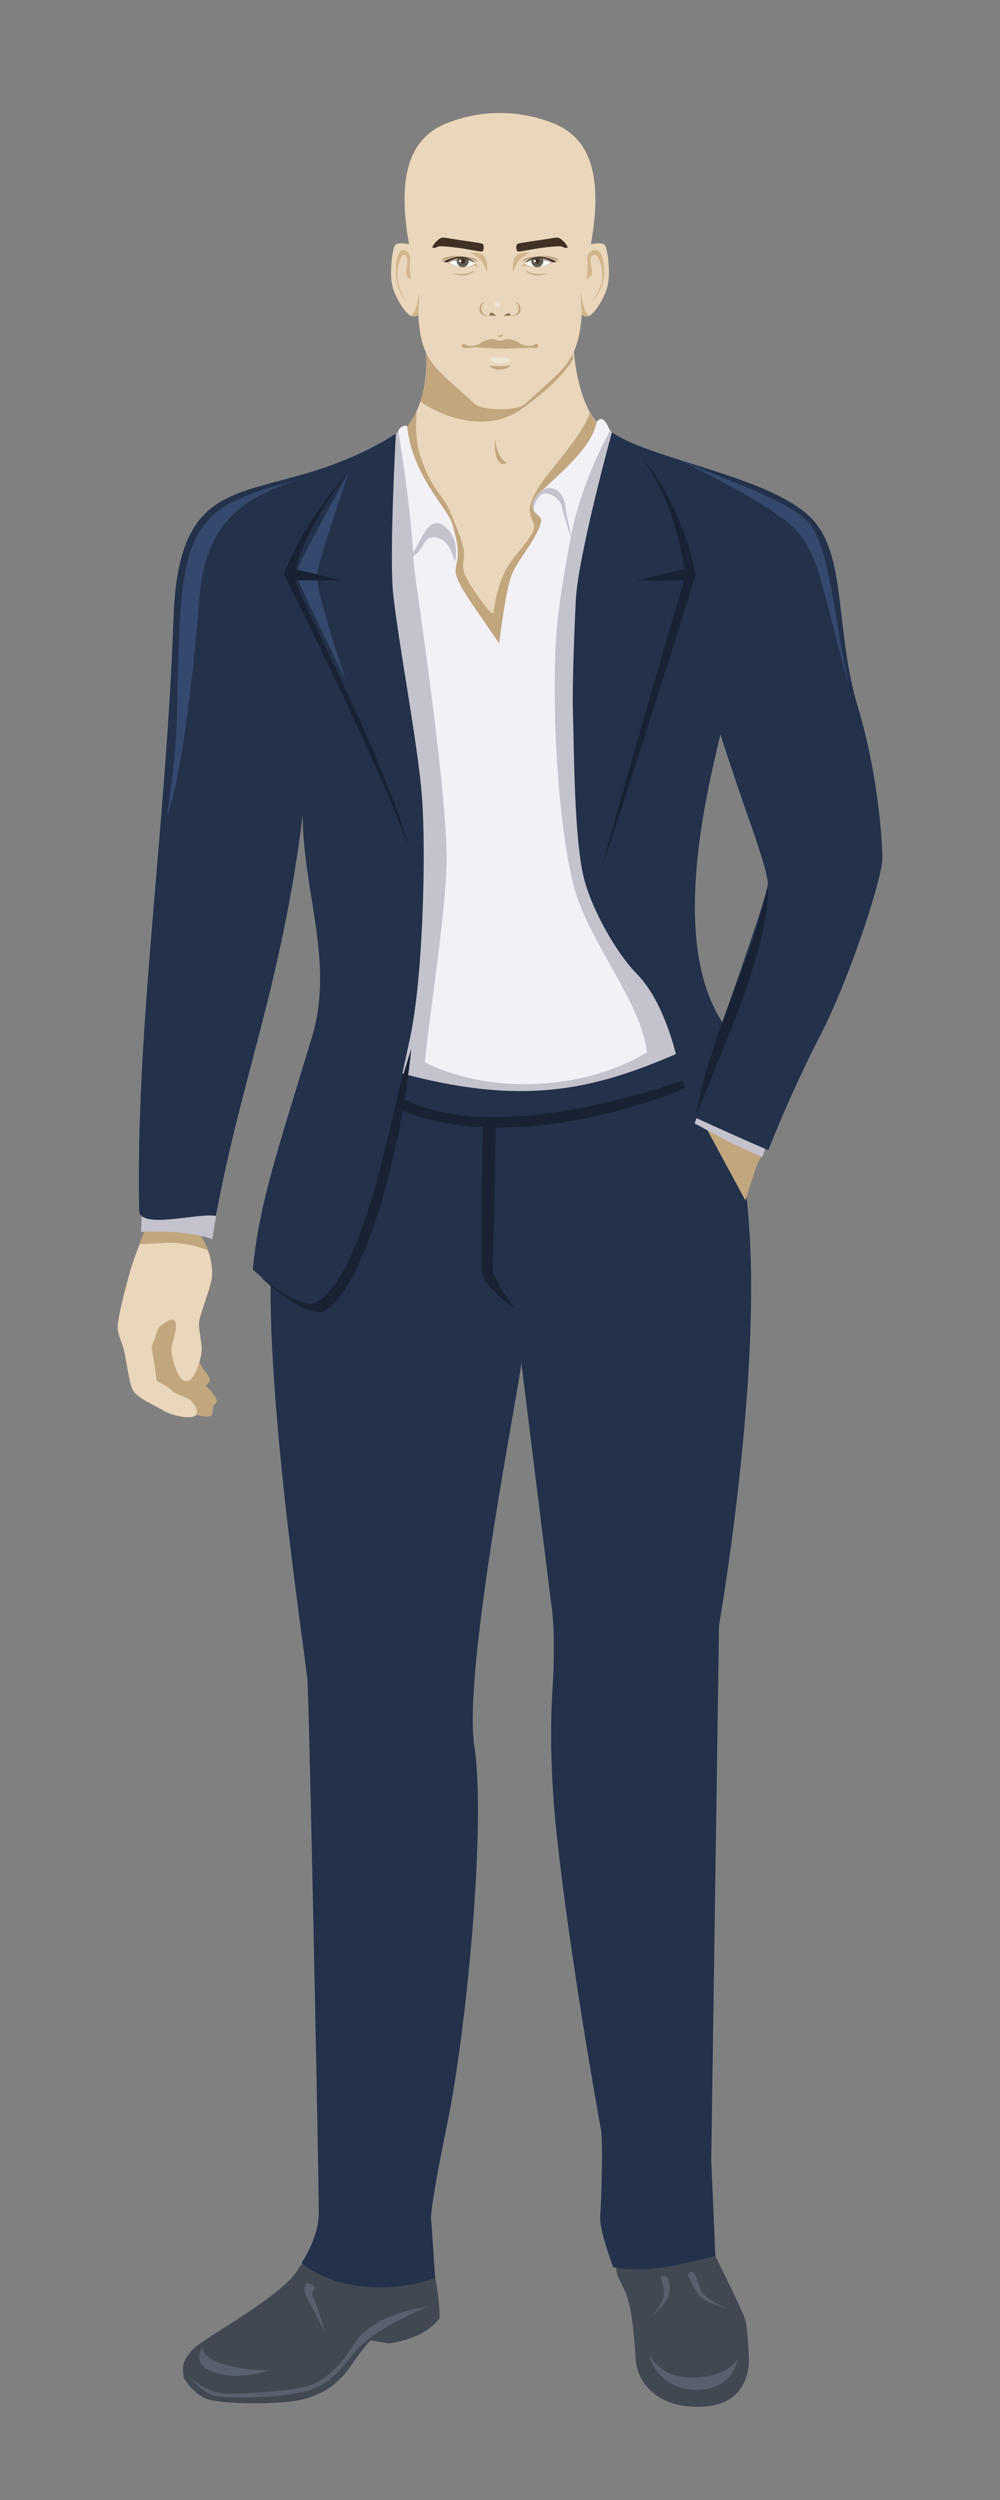 <?xml version="1.0" encoding="UTF-8"?>
<!DOCTYPE svg PUBLIC "-//W3C//DTD SVG 1.1//EN" "http://www.w3.org/Graphics/SVG/1.1/DTD/svg11.dtd">
<!-- Creator: CorelDRAW 2020 (64-Bit) -->
<svg xmlns="http://www.w3.org/2000/svg" xml:space="preserve" width="84.667mm" height="211.667mm" version="1.1" style="shape-rendering:geometricPrecision; text-rendering:geometricPrecision; image-rendering:optimizeQuality; fill-rule:evenodd; clip-rule:evenodd"
viewBox="0 0 966.18 2415.44"
 xmlns:xlink="http://www.w3.org/1999/xlink"
 xmlns:xodm="http://www.corel.com/coreldraw/odm/2003">
 <rect x="0" y="0" width="966.18" height="2415.44" fill="#808080" stroke="none"/>
 <defs>
  <style type="text/css">
   <![CDATA[
    .fil0 {fill:none}
    .fil13 {fill:#182234}
    .fil4 {fill:#192233}
    .fil3 {fill:#23314B}
    .fil22 {fill:#402F24}
    .fil16 {fill:#413024}
    .fil1 {fill:#424852}
    .fil2 {fill:#58606D}
    .fil21 {fill:#625D54}
    .fil24 {fill:#8F7756}
    .fil17 {fill:#A38965}
    .fil20 {fill:#ADA89F}
    .fil18 {fill:#C2A67E}
    .fil15 {fill:#D2B58D}
    .fil14 {fill:#EAD6BA}
    .fil23 {fill:#EDE4D3}
    .fil19 {fill:white}
    .fil12 {fill:#182234;fill-rule:nonzero}
    .fil9 {fill:#192233;fill-rule:nonzero}
    .fil10 {fill:#23314B;fill-rule:nonzero}
    .fil11 {fill:#35496E;fill-rule:nonzero}
    .fil6 {fill:#C2A67E;fill-rule:nonzero}
    .fil7 {fill:#C4C2CC;fill-rule:nonzero}
    .fil5 {fill:#EAD6BA;fill-rule:nonzero}
    .fil8 {fill:#F2F1F6;fill-rule:nonzero}
   ]]>
  </style>
 </defs>
 <g id="Слой_x0020_1">
  <rect class="fil0" x="-0" y="-0" width="966.18" height="2415.44"/>
  <g id="_1218065806944">
   <g>
    <path class="fil1" d="M418.09 2192.02c0,0 3.3,9.73 5.07,25.17 1.77,15.45 1.63,22.5 1.63,22.5 0,0 -7.75,11.46 -24.37,17.93 -16.62,6.46 -25.7,6.51 -25.7,6.51l-16.55 -2.94c0,0 -6.55,6.08 -19.15,24.62 -12.59,18.54 -30.4,30.72 -56.18,34.21 -25.78,3.49 -72.86,2.37 -84.08,-2.61 -11.23,-4.98 -21.32,-17.71 -21.44,-21.74 -0.11,-4.03 -4.08,-13.76 10.34,-26.93 14.42,-13.17 85.64,-50.48 100.7,-76.76 15.07,-26.28 119.88,-27.47 129.72,0.04z"/>
    <path class="fil2" d="M413.05 2228.67c0,0 -21.42,9.18 -36.64,17.99 -15.22,8.81 -20.99,12.7 -31.12,23.17 -10.13,10.46 -21.98,31.69 -45.45,39.37 -23.48,7.67 -84.25,9.49 -95.82,4.5 -11.56,-4.98 -20.63,-16.87 -20.63,-16.87 0,0 15.55,15.38 34.72,15.79 19.16,0.41 64.62,-2.67 78.61,-7.1 13.99,-4.44 28.52,-13.92 45.24,-40.88 16.73,-26.96 60.88,-34.57 71.09,-35.97zm-152.89 61.23c0,0 -20.63,1.28 -44.18,-5.66 -23.55,-6.94 -19.8,-17.21 -19.8,-17.21 0,0 -14.14,17.38 11.79,25.48 25.93,8.1 52.18,-2.61 52.18,-2.61zm44.34 -79.51c0,0 -4.91,4.73 -1.76,9.42 3.15,4.69 11.36,34.22 11.36,34.22 0,0 -11.39,-22.96 -15.63,-30.33 -4.23,-7.37 -4.85,-11.23 -4.08,-13.76 0.77,-2.52 1.24,-3.87 1.24,-3.87 0,0 5.2,-0.73 8.86,4.32z"/>
   </g>
   <g>
    <path class="fil1" d="M691.29 2179.99c0,0 25.61,51.44 28.52,60.4 2.9,8.96 3.77,39.84 3.77,39.84 0,0 2.33,42.25 -43.3,44.99 -45.63,2.75 -64.76,-23.74 -66.11,-45.86 -1.35,-22.12 -3.86,-52.27 -10.81,-66.79 -6.95,-14.52 -6.95,-14.52 -6.95,-14.52 0,0 -5.02,-27.02 0.42,-37.31 5.43,-10.29 83.47,10.26 94.46,19.25z"/>
    <path class="fil2" d="M712.71 2278.98c0,0 -2.94,27.33 -35.16,29.9 -32.22,2.57 -47.34,-21.04 -49.28,-30.38 -1.94,-9.33 4.84,16.95 35.16,18.48 30.31,1.53 43.79,-9.73 49.28,-18.01zm-48.33 -81.32c0,0 7.39,18.03 14.6,23.3 7.21,5.27 23.29,9.02 23.29,9.02 0,0 -21.76,-8.41 -25.03,-17.02 -3.27,-8.61 -5.64,-15.24 -5.64,-15.24 0,0 -2.52,-5.78 -7.23,-0.06zm-26.19 1.84c0,0 4.71,12.25 2.91,20.05 -1.8,7.8 -10.6,18.21 -10.6,18.21 0,0 14.61,-12.99 16.05,-21.78 1.44,-8.79 -1.61,-15.73 -1.61,-15.73 0,0 -2.93,-2.41 -6.75,-0.75z"/>
   </g>
   <path class="fil3" d="M674.7 984.8c0,0 39.86,52.21 49.52,206.8 9.66,154.59 -29.52,378.94 -29.52,378.94l-7.52 516.58 3.98 92.59c0,0 -43.89,11.86 -66.54,12.72 -22.65,0.86 -32.17,-1.99 -32.17,-1.99 0,0 -13.72,-36.03 -12.56,-49.48 1.16,-13.44 2.97,-72.69 0.59,-84.39 -1.37,-6.74 -30.12,-166.69 -42.7,-285.05 -9.26,-87.14 -3.67,-138.47 -3.03,-157.36 1.51,-44.55 -1.81,-62.11 -2.74,-69.04 -0.93,-6.93 -28.32,-228.54 -28.32,-228.54 -0.87,18.76 -56.87,295.96 -45.39,370.79 11.48,74.82 -7.32,273.21 -26.48,366.14 -19.16,92.93 -15.05,93.26 -15.05,93.26l3.63 53.92c0,0 -30.94,13.2 -71.13,8.3 -40.18,-4.9 -57.91,-22.65 -57.91,-22.65 0,0 16.37,-23.71 16.64,-47.31 0.27,-23.6 -9.2,-491.69 -10.94,-515.21 -1.74,-23.52 -44.15,-294.39 -34.1,-421.93 10.05,-127.53 48.54,-221.53 48.54,-221.53 0,0 277.7,5.01 363.22,4.43z"/>
   <path class="fil4" d="M466.3 1086.84c0,0 -1.51,128.07 -0.5,142.16 1.01,14.09 31.2,35.23 31.2,35.23 0,0 -22.14,-30.69 -21.14,-38.24 1.01,-7.55 3.02,-140.14 3.02,-140.14 0,0 -6.04,-1.01 -12.58,1.01z"/>
   <g>
    <path class="fil5" d="M185.21 1183.99c0,0 20.09,17.13 19.74,47.5 -0.09,7.74 -5.84,22.5 -8.11,29.9 -1.28,4.19 -4.32,12.51 -4.58,16.85 -0.39,6.65 2.95,19.88 2.58,26.53 -0.47,8.32 -6.28,29.43 -14.58,29.99 -8.23,0.56 -14.14,-21.3 -14.74,-29.53 -0.53,-7.44 8.25,-25.2 2.35,-29.76 -2.02,-1.56 -6.56,1.47 -8.67,2.86 -1.77,1.16 -5.77,3.77 -6.56,5.72 -1.07,2.67 -2.28,7.83 -3.16,10.07 -0.37,0.95 -3.49,6.37 -2.67,9.72 1.67,6.81 4.56,29.67 4.56,29.67 0,0 10.74,5.49 15.44,10.55 2.21,2.37 13.14,6.07 15.81,7.77 4,2.53 10.02,11.46 7.07,15.18 -4.14,5.18 -23.83,0.6 -30.78,-3.6 -9.72,-5.88 -26.95,-12.69 -30.9,-20.99 -3.77,-7.93 -6.53,-33.62 -9.11,-40.99 -2.14,-6.09 -3.02,-8.18 -4.86,-14.88 -1.98,-7.14 4.93,-33.39 10.69,-54.84 4.72,-17.48 16.83,-46.55 16.83,-46.55l43.66 -1.16z"/>
    <path class="fil6" d="M192.67 1316.23c0.99,1.78 2.41,4.32 3.06,5.44 1.77,3.09 7.46,8.74 7.14,12.28 -0.14,1.56 -4.09,4.74 -4.09,4.74 0,0 10.74,10.48 10.67,15.11 -0.02,1.51 -3.6,4.79 -3.6,4.79 0,0 0.02,7.74 -1.86,9.11 -2.48,1.81 -9.45,0.6 -14.4,-0.58l0.1 -0.12c2.95,-3.72 -3.07,-12.65 -7.07,-15.18 -2.67,-1.7 -13.6,-5.39 -15.81,-7.77 -3.76,-4.06 -12.62,-8.47 -15.5,-10.03l-0.01 -1.14c-0.47,-3.66 -2.97,-22.91 -4.48,-29.06 -0.81,-3.35 2.3,-8.77 2.67,-9.72 0.88,-2.23 2.09,-7.39 3.16,-10.07 0.79,-1.95 4.79,-4.56 6.56,-5.72 2.12,-1.39 6.65,-4.42 8.67,-2.86 5.91,4.56 -2.88,22.32 -2.35,29.76 0.6,8.23 6.51,30.08 14.74,29.53 5.51,-0.37 9.92,-9.8 12.4,-18.53zm-51.18 -131.1c0,0 -2.65,6.65 -3.65,9.07 -1.09,2.67 -3.12,7.97 -3.12,7.97 0,0 22.6,-1.35 30.43,-1.35 17.88,0.02 35.76,7.18 35.76,7.18 0,0 -2.23,-5.95 -5.07,-10.9 -2.49,-4.32 -7.79,-12.02 -7.79,-12.02l-24.74 -2.74 -21.83 2.79z"/>
   </g>
   <path class="fil7" d="M137.28 1165.49l-0.98 24.81c0,0 23.98,-0.61 32.33,0.14 28.13,2.51 36.49,6.86 36.49,6.86l5.19 -31.76 -73.03 -0.05z"/>
   <path class="fil5" d="M409.81 323.07c67.23,0 75.3,-6.54 143.95,-6.54 -1.63,13.71 3.17,93.4 39.47,102.55l-35.83 81.18 -25.11 173.81 -131.01 -117.31 -25.14 -128.74c41,-26.92 37.32,-81.43 33.66,-104.94z"/>
   <path class="fil6" d="M409.81 323.07c67.23,0 75.3,-6.54 143.95,-6.54 -0.58,4.86 -0.77,16.78 -0.13,30.89 -7.85,12.09 -19.64,26.06 -50.08,48.03 -30.44,21.97 -72.85,10.07 -97.31,-7.6 8.7,-24.44 5.54,-52.15 3.58,-64.78zm160.17 75.42c4.56,10.23 9.32,11.59 12.42,15.21l-24.99 86.55 -16.22 112.27c-7.66,18.09 -16.39,34.28 -25.76,46.43l-110.47 -98.92c-1.61,-4.83 -3.16,-9.69 -4.64,-14.56l-20.92 -119.72c11.03,-9.28 17.08,-15.65 23.23,-28.76 0,0 0,0 0,0 0,0 -2.6,25.28 3.12,42.69 11.19,34.05 22.4,38.95 28.06,52.33 12.19,28.83 15.9,39.3 14.14,48.61 -1.76,9.31 0.75,14.59 5.28,22.39 4.53,7.8 22.39,33.72 23.4,28.94 1.01,-4.78 3.77,-30.7 16.36,-48.31 12.58,-17.61 27.17,-29.69 21.89,-40.01 -5.28,-10.32 -3.54,-18.52 6.29,-33.97 9.83,-15.45 42.4,-49.94 48.83,-71.18zm-91.6 25.64c0,0 -1.51,11.83 2.01,19.37 3.52,7.55 9.06,3.77 9.06,3.77 0,0 -9.56,-4.97 -11.07,-23.15z"/>
   <path class="fil8" d="M366.12 1029.33c119.48,34.64 207.54,31.79 296.57,-20.86 -18.16,-43.66 -33.61,-80.89 -51.77,-124.55 -57.44,-161.37 -17.68,-375.94 -10.59,-451.72 -5.39,-6.33 -8.9,-12.14 -11.13,-16.57 -1.7,-3.39 -6.61,-16.82 -12.81,-7.71 -5.18,31.65 -60.72,67.95 -61.38,77.17 -2.95,12.21 9.09,11.74 7.79,18.79 -2.53,13.67 -20.69,35.43 -26.83,47.78 -7.51,15.09 -13.65,70.03 -13.65,70.03 0,0 -22.32,-32.57 -27.53,-40.06 -22.53,-33.96 -12.22,-29.37 -12.53,-47.78 -0.1,-5.93 -0.18,-9.73 -5.07,-27.04 -4.62,-16.34 -38.35,-45.8 -43.86,-94.69 -0.24,-2.16 -7.54,-0.38 -8.49,4.68 -62.68,144.13 87.4,453.64 -18.73,612.54z"/>
   <path class="fil7" d="M589.68 415.61c0,0 -27.66,48.25 -37.98,102.28 -1.09,-7.65 -4.63,-20.46 -4.94,-24.52 -1.39,-18.26 -10,-21.66 -15.93,-21.8 -7.37,-0.16 -14.91,7.98 -16.24,15.23 -0.53,2.92 0.33,5.81 1.94,8.29 -1.46,-3.52 -1.4,-7.55 4.49,-15.35 5.89,-7.8 19.82,1.18 21.6,8.93 2.29,9.95 7.26,25.07 8.86,30.3 -5,26.28 -9.64,53.65 -12.38,77.01 -7.63,65.15 -1.26,199.29 15.67,261.68 14.28,52.55 65.34,111.83 70.24,159.05 -58.65,35.99 -149.96,42 -214.51,9.68 3.48,-39.47 21.06,-148.93 21.06,-196.41 0,-62.4 -23.15,-221.42 -30.3,-273.23 -0.83,-6 -1.46,-12.53 -1.93,-19.38 3.33,-2.38 7.01,-6.01 9.85,-11.47 6.79,-13.08 20.88,-4.78 24.91,3.02 4.03,7.8 5.28,14.09 5.28,14.09 0,0 5.79,-19.12 -7.55,-32.46 -13.33,-13.34 -21.14,1.76 -28.18,15.6 -1.59,3.13 -3.13,5.63 -4.54,7.63 -3.12,-51.85 -14.27,-117 -14.27,-117 -1.65,2.85 -7.6,5.78 -9.08,8.77 -74.67,150.67 67.71,474.82 -18.07,602.65 139.73,43.61 211.46,28.02 306.78,-14.82 -140.77,-332.98 -37.34,-387.79 -64.38,-582.89 -3.47,-4.97 -6.95,-9.93 -10.42,-14.9z"/>
   <path class="fil6" d="M737.22 1114.31c0,0 -5.02,9.09 -5.93,11.51 -2.77,7.18 -11.07,34.11 -11.07,34.11l-47.1 -87.14 13.86 -10.53 50.24 52.05z"/>
   <path class="fil7" d="M676.59 1070.16l-5.47 15.25c0,0 24.92,13.39 33.27,17.78 11.2,5.75 31.99,14.7 31.99,14.7 0,0 3.65,-9.16 4.46,-12.41 0.56,-2.23 4.02,-13.62 4.02,-13.62l-68.28 -21.7z"/>
   <path class="fil9" d="M252.78 1234.64c0,0 45.1,42.89 62.56,30.99 37.98,-25.85 72.91,-155.92 82.02,-252.68 -19.16,61.96 -56.06,190.23 -77.8,216.8 -21.74,26.57 -66.78,4.88 -66.78,4.88z"/>
   <path class="fil10" d="M382.51 419.09c-123.08,77.62 -209.15,15.6 -214.86,177.57 -7.22,205.17 -36.8,395.76 -33.17,572.96 0.38,18.74 58.03,1.76 74.14,5.19 24.28,-132.32 63.82,-224.64 83.85,-387.54 -0,73.19 30.8,142.19 8.98,214.66 -32.55,107.72 -51.18,160.84 -57.18,224.65 0,0 45.68,42.89 62.98,30.99 37.94,-26.06 61.61,-125.73 89.19,-256.04 12.24,-57.8 15.37,-177.44 11.24,-231.91 -3.73,-49.45 -23.06,-150.24 -27.84,-196.06 -3.87,-37.15 2.66,-154.48 2.66,-154.48z"/>
   <path class="fil10" d="M591.21 417.75c0,0 -32.85,119.48 -34.91,162.65 -1.27,26.85 -3.52,80.65 -2.75,107.48 1.12,38.76 1.21,124.22 10.86,161.6 7.28,28.18 30.03,70.19 50.69,91.23 40.32,41.06 48.54,135.38 48.54,135.38 33.38,15.33 59.5,27.06 78.68,35.19 0,0 21.11,-54.58 50.62,-111.7 26.06,-50.43 57.16,-142.77 59.47,-168.11 0.69,-7.53 -2.53,-78.79 -23.28,-147.43 -22.05,-72.92 -11.34,-141.11 -40.87,-178.41 -35.12,-44.35 -156.16,-59.88 -197.05,-87.88zm104.86 291.94c0,0 15.24,47.24 27.92,82.91 14.16,39.83 18.45,57.52 17.83,62.26 -1.65,12.72 -30.77,95.76 -43.92,132.86 -48.39,-74.57 -19.1,-206.92 -1.83,-278.03z"/>
   <path class="fil11" d="M337.01 455.62c-4.5,9.97 -50.59,90.63 -50.98,98.45 2.93,11.34 34.59,75.58 48.13,103.82 -11.95,-37.93 -29.05,-87.53 -27.56,-102.88 1.43,-14.48 22.07,-73.43 30.41,-99.4z"/>
   <path class="fil12" d="M741.61 856.25c-14.06,71.68 -53.58,135.81 -69.57,222.63 22.51,-55.95 73.55,-168.97 69.57,-222.63z"/>
   <path class="fil13" d="M661.13 549.94l-46.19 11.04 46.02 -0.28c-8.11,27.28 -55.47,188.92 -79.88,278.3 27.18,-77.84 91.04,-284.03 91.04,-284.03 0,0 -10.68,-64.4 -54.12,-116.41 25,35.01 36.43,69.39 43.13,111.38z"/>
   <path class="fil13" d="M285.37 549.94l46.14 11.04 -46.02 -0.28c7.99,27.28 86.11,170.66 110.12,260.04 -26.83,-77.84 -121.25,-265.78 -121.25,-265.78 0,0 13.63,-42.18 61.48,-98.72 -25.15,35.01 -42.65,64.84 -50.46,93.69z"/>
   <path class="fil11" d="M288.23 463.39c-92.39,23.86 -111.3,40.02 -115.38,155.83 -3.03,85.86 0.42,85.05 -11.36,169.11 14.49,-38.73 26.54,-148.74 30.83,-207.38 5.31,-72.67 38.06,-98.78 95.91,-117.56z"/>
   <path class="fil4" d="M386.44 1060.17c63.26,33.55 167.23,19.5 272.73,-16.04l3.12 7.07c-78.7,32.91 -199.85,56.5 -278.31,19.24l2.46 -10.27z"/>
   <path class="fil11" d="M820.18 661.82c-14.75,-67.31 -17.29,-122.52 -35.73,-153.26 -14.1,-23.51 -97.94,-49.84 -135.94,-67.96l-0 0c0,0 96.43,45.4 120.68,71.54 24.25,26.14 27.18,68.91 51,149.68z"/>
  </g>
  <g id="_1218065787888">
   <path class="fil14" d="M570.97 236.02c0,0 11.83,-3.02 13.96,1.64 2.14,4.65 5.03,25.29 2.27,37.87 -2.77,12.58 -14.34,30.19 -19.63,30.19 -5.28,0 -5.54,-1.76 -5.54,-1.76 -3.25,46.33 -17.26,51.45 -54.6,86.31 -7.42,6.93 -41.57,6.66 -48.71,0 -37.34,-34.85 -52.11,-39.22 -54.6,-86.31 0,0 -0.25,1.76 -5.54,1.76 -5.28,0 -16.86,-17.61 -19.63,-30.19 -2.77,-12.58 0.13,-33.21 2.27,-37.87 2.14,-4.65 13.96,-1.64 13.96,-1.64 -9.18,-52.33 -6.41,-99.38 35.35,-116.49 33.7,-13.81 71.36,-13.81 105.06,0 41.77,17.11 44.54,64.16 35.35,116.49z"/>
   <path class="fil15" d="M397.09 270.13c0,0 -6.06,-2.39 -4.57,-9.94 1.49,-7.55 1.91,-12.71 -1.7,-13.84 -3.62,-1.13 -7.76,12.33 -6.8,23.15 0.96,10.82 9.46,23.52 9.46,23.52 0,0 -10.74,-11.7 -10.95,-28.56 -0.21,-16.86 2.98,-23.02 7.34,-23.02 4.36,0 6.49,6.04 6.49,7.17 0,1.13 -1.38,11.07 0.74,21.51zm169.33 0c0,0 7.17,-2.39 5.41,-9.94 -1.76,-7.55 -2.26,-12.71 2.01,-13.84 4.28,-1.13 9.18,12.33 8.05,23.15 -1.13,10.82 -11.2,23.52 -11.2,23.52 0,0 12.71,-11.7 12.96,-28.56 0.25,-16.86 -3.52,-23.02 -8.68,-23.02 -5.16,0 -7.67,6.04 -7.67,7.17 0,1.13 1.64,11.07 -0.88,21.51z"/>
   <path class="fil15" d="M404.14 304.33l-0.01 -0.37c0,0 -0.25,1.76 -5.54,1.76 -0.9,0 -1.99,-0.52 -3.19,-1.43 0.68,0.42 2.4,0.9 4.72,-2.67 3.02,-4.65 5.2,-23.4 4.99,-15.79 -0.1,3.71 -0.42,11.45 -0.97,18.5zm157.92 0l0.01 -0.37c0,0 0.25,1.76 5.54,1.76 0.9,0 1.99,-0.52 3.19,-1.43 -0.68,0.42 -2.4,0.9 -4.72,-2.67 -3.02,-4.65 -5.2,-23.4 -4.99,-15.79 0.1,3.71 0.42,11.45 0.97,18.5z"/>
   <path class="fil16" d="M417.63 238.73c0,0 1.26,1.2 2.27,0.84 1.02,-0.36 2.99,-1.32 4.6,-1.62 1.61,-0.3 13.72,0.68 24.52,2.45 10.8,1.77 15.79,3.13 17.16,2.41 1.38,-0.72 1.83,-6.54 -0.26,-7.38 -2.09,-0.84 -20.73,-3.23 -29.22,-4.66 -8.49,-1.43 -8.91,-1.37 -10.58,-0.83 -1.68,0.54 -6.52,4.48 -8.5,8.78z"/>
   <path class="fil15" d="M455.26 244.9c0,0 7.35,2.93 11.24,9.06 3.89,6.13 3.77,12.05 4.13,6.37 0.36,-5.68 -0.63,-12.5 -5.23,-14.65 -4.6,-2.15 -11.93,-2.21 -10.14,-0.78z"/>
   <g>
    <path class="fil17" d="M427.06 252.11c0,0 8.55,-5.47 20.33,-3.92 11.78,1.56 14,5.41 13.76,4.22 -0.24,-1.2 -2.25,-3.77 -15.28,-4.78 -13.03,-1.02 -19.41,2.63 -18.81,4.49z"/>
    <path class="fil18" d="M437.11 263.69c0,0 6.46,1.73 12.74,0.84 6.28,-0.9 7.65,-3.77 7.65,-2.51 0,1.26 -8.61,7.3 -20.39,1.68z"/>
    <path class="fil19" d="M432.44 253.4c0,0 5.5,-4.96 14.23,-4.31 8.73,0.66 12.68,5.38 14.29,6.88 1.62,1.49 0.24,2.57 -0.72,1.62 -0.96,-0.96 -1.55,-1.14 -2.39,-0.96 -0.84,0.18 -14.77,5.5 -25.42,-3.23z"/>
    <path class="fil15" d="M432.44 253.4c0,0 0.28,-0.25 0.81,-0.64 1.72,1.64 6.17,5.05 13.48,5.09 7.09,0.04 11.07,-2.2 12.67,-3.38 0.67,0.62 1.18,1.15 1.56,1.5 1.62,1.49 0.24,2.57 -0.72,1.62 -0.96,-0.96 -1.55,-1.14 -2.39,-0.96 -0.84,0.18 -14.77,5.5 -25.42,-3.23z"/>
    <path class="fil20" d="M432.44 253.4c0,0 5.5,-4.96 14.23,-4.31 6.49,0.49 10.34,3.22 12.55,5.21 -1.83,-0.96 -5.82,-2.74 -13.02,-2.76 -7.99,-0.02 -11.62,1.56 -13.02,2.43 -0.25,-0.19 -0.49,-0.38 -0.74,-0.58z"/>
    <path class="fil21" d="M442.07 249.26c1.41,-0.21 2.95,-0.29 4.61,-0.16 2.27,0.17 4.21,0.62 5.88,1.21 0.22,0.61 0.34,1.27 0.34,1.96 0,3.22 -2.61,5.83 -5.83,5.83 -3.22,0 -5.83,-2.61 -5.83,-5.83 0,-1.1 0.3,-2.13 0.83,-3.01z"/>
    <circle class="fil22" cx="447.07" cy="252.27" r="2.48"/>
    <circle class="fil19" cx="444.58" cy="252.27" r="1.11"/>
    <path class="fil16" d="M459.22 254.3c0,0 -2.61,-4.85 -11.83,-6.11 -9.21,-1.25 -19.08,4.64 -19.08,4.64 0,0 3.73,0.9 4.13,0.57 0.4,-0.33 6.8,-4.65 13.76,-4.13 6.96,0.53 11.02,3.43 13.02,5.03z"/>
   </g>
   <g>
    <path class="fil18" d="M468.46 291.3c0,0 -3.75,2.33 -3.27,7.16 0.48,4.83 3.3,6.7 6.8,6.63 3.49,-0.07 3.43,-0.79 3.42,-0.16 -0.02,0.63 -6.95,1.36 -10.1,-1.43 -3.16,-2.79 -3.12,-9.91 3.16,-12.2zm29.26 0c0,0 3.75,2.33 3.27,7.16 -0.48,4.83 -3.31,6.7 -6.8,6.63 -3.49,-0.07 -3.43,-0.79 -3.42,-0.16 0.02,0.63 6.95,1.36 10.1,-1.43 3.16,-2.79 3.12,-9.91 -3.16,-12.2z"/>
    <path class="fil23" d="M480.12 291.13c0,0 -3.06,1.29 -1.86,4.02 1.21,2.73 5.25,1.8 5.55,-0.79 0.3,-2.59 -2.06,-3.72 -3.7,-3.23z"/>
    <path class="fil24" d="M479.31 305.64c0,0 -1.74,-3.56 -4.64,-3.49 -2.9,0.07 -1.49,2.93 -0.63,2.89 0.85,-0.04 3.57,-0.18 5.27,0.6zm7.56 0c0,0 1.56,-3 4.46,-2.93 2.9,0.07 1.71,2.36 0.86,2.33 -0.85,-0.04 -3.6,-0.18 -5.31,0.6z"/>
   </g>
   <path class="fil18" d="M485.45 322c0,0 0.59,3.42 -1.76,3.62 -2.35,0.2 -3.03,-1.76 -3.03,-1.76 0,0 4.35,1.04 4.79,-1.86z"/>
   <path class="fil18" d="M447.01 335.96c-0.78,-0.84 -1.04,-2.15 -0.49,-3.01 0.99,-1.56 3.18,0.1 4.6,0.78 1.42,0.68 7.99,1.17 12.37,-1.76 4.38,-2.93 11.17,-5.48 15.12,-3.81 3.25,1.37 5.7,1.37 8.96,0 3.94,-1.66 10.73,0.88 15.12,3.81 4.38,2.94 10.95,2.45 12.38,1.76 1.42,-0.68 3.61,-2.35 4.6,-0.78 0.56,0.89 0.27,2.27 -0.58,3.1 -1.86,0.31 -4.56,-0.14 -5.64,-0.14 -1.71,0 -10.9,0.49 -24.6,0.88 -13.69,0.39 -26.89,-1.96 -36.58,-0.78 -2.19,0.26 -3.91,0.23 -5.25,-0.05z"/>
   <path class="fil23" d="M475.89 345.01c0,0 7.24,0.59 13.2,0.39 5.96,-0.2 6.06,4.5 -4.11,5.67 -10.17,1.17 -15.74,-5.77 -9.09,-6.06z"/>
   <path class="fil18" d="M472.78 353.32c0,0 2.49,3.96 10.46,3.67 7.97,-0.29 10.15,-4.07 10.15,-4.07 0,0 -7.02,1.68 -20.62,0.41z"/>
   <path class="fil16" d="M548.55 238.73c0,0 -1.26,1.2 -2.27,0.84 -1.02,-0.36 -2.99,-1.32 -4.6,-1.62 -1.61,-0.3 -13.72,0.68 -24.52,2.45 -10.8,1.77 -15.79,3.13 -17.16,2.41 -1.38,-0.72 -1.83,-6.54 0.26,-7.38 2.09,-0.84 20.73,-3.23 29.22,-4.66 8.49,-1.43 8.91,-1.37 10.58,-0.83 1.68,0.54 6.52,4.48 8.5,8.78z"/>
   <path class="fil15" d="M510.91 244.9c0,0 -7.35,2.93 -11.24,9.06 -3.89,6.13 -3.77,12.05 -4.13,6.37 -0.36,-5.68 0.63,-12.5 5.23,-14.65 4.6,-2.15 11.93,-2.21 10.14,-0.78z"/>
   <g>
    <path class="fil17" d="M539.12 252.11c0,0 -8.55,-5.47 -20.33,-3.92 -11.78,1.56 -14,5.41 -13.76,4.22 0.24,-1.2 2.25,-3.77 15.28,-4.78 13.03,-1.02 19.41,2.63 18.81,4.49z"/>
    <path class="fil18" d="M529.07 263.69c0,0 -6.46,1.73 -12.74,0.84 -6.28,-0.9 -7.65,-3.77 -7.65,-2.51 0,1.26 8.61,7.3 20.39,1.68z"/>
    <path class="fil19" d="M533.73 253.4c0,0 -5.5,-4.96 -14.23,-4.31 -8.73,0.66 -12.68,5.38 -14.29,6.88 -1.62,1.49 -0.24,2.57 0.72,1.62 0.96,-0.96 1.55,-1.14 2.39,-0.96 0.84,0.18 14.77,5.5 25.42,-3.23z"/>
    <path class="fil15" d="M533.73 253.4c0,0 -0.28,-0.25 -0.81,-0.64 -1.72,1.64 -6.17,5.05 -13.48,5.09 -7.09,0.04 -11.07,-2.2 -12.67,-3.38 -0.67,0.62 -1.18,1.15 -1.56,1.5 -1.62,1.49 -0.24,2.57 0.72,1.62 0.96,-0.96 1.55,-1.14 2.39,-0.96 0.84,0.18 14.77,5.5 25.42,-3.23z"/>
    <path class="fil20" d="M533.73 253.4c0,0 -5.5,-4.96 -14.23,-4.31 -6.49,0.49 -10.34,3.22 -12.55,5.21 1.83,-0.96 5.82,-2.74 13.02,-2.76 7.99,-0.02 11.62,1.56 13.02,2.43 0.25,-0.19 0.49,-0.38 0.74,-0.58z"/>
    <path class="fil21" d="M524.11 249.26c-1.41,-0.21 -2.95,-0.29 -4.61,-0.16 -2.27,0.17 -4.21,0.62 -5.88,1.21 -0.22,0.61 -0.34,1.27 -0.34,1.96 0,3.22 2.61,5.83 5.83,5.83 3.22,0 5.83,-2.61 5.83,-5.83 0,-1.1 -0.3,-2.13 -0.83,-3.01z"/>
    <circle class="fil22" cx="519.11" cy="252.27" r="2.48"/>
    <circle class="fil19" cx="516.63" cy="252.27" r="1.11"/>
    <path class="fil16" d="M506.95 254.3c0,0 2.61,-4.85 11.83,-6.11 9.21,-1.25 19.08,4.64 19.08,4.64 0,0 -3.73,0.9 -4.13,0.57 -0.4,-0.33 -6.8,-4.65 -13.76,-4.13 -6.96,0.53 -11.02,3.43 -13.02,5.03z"/>
   </g>
  </g>
 </g>
</svg>
